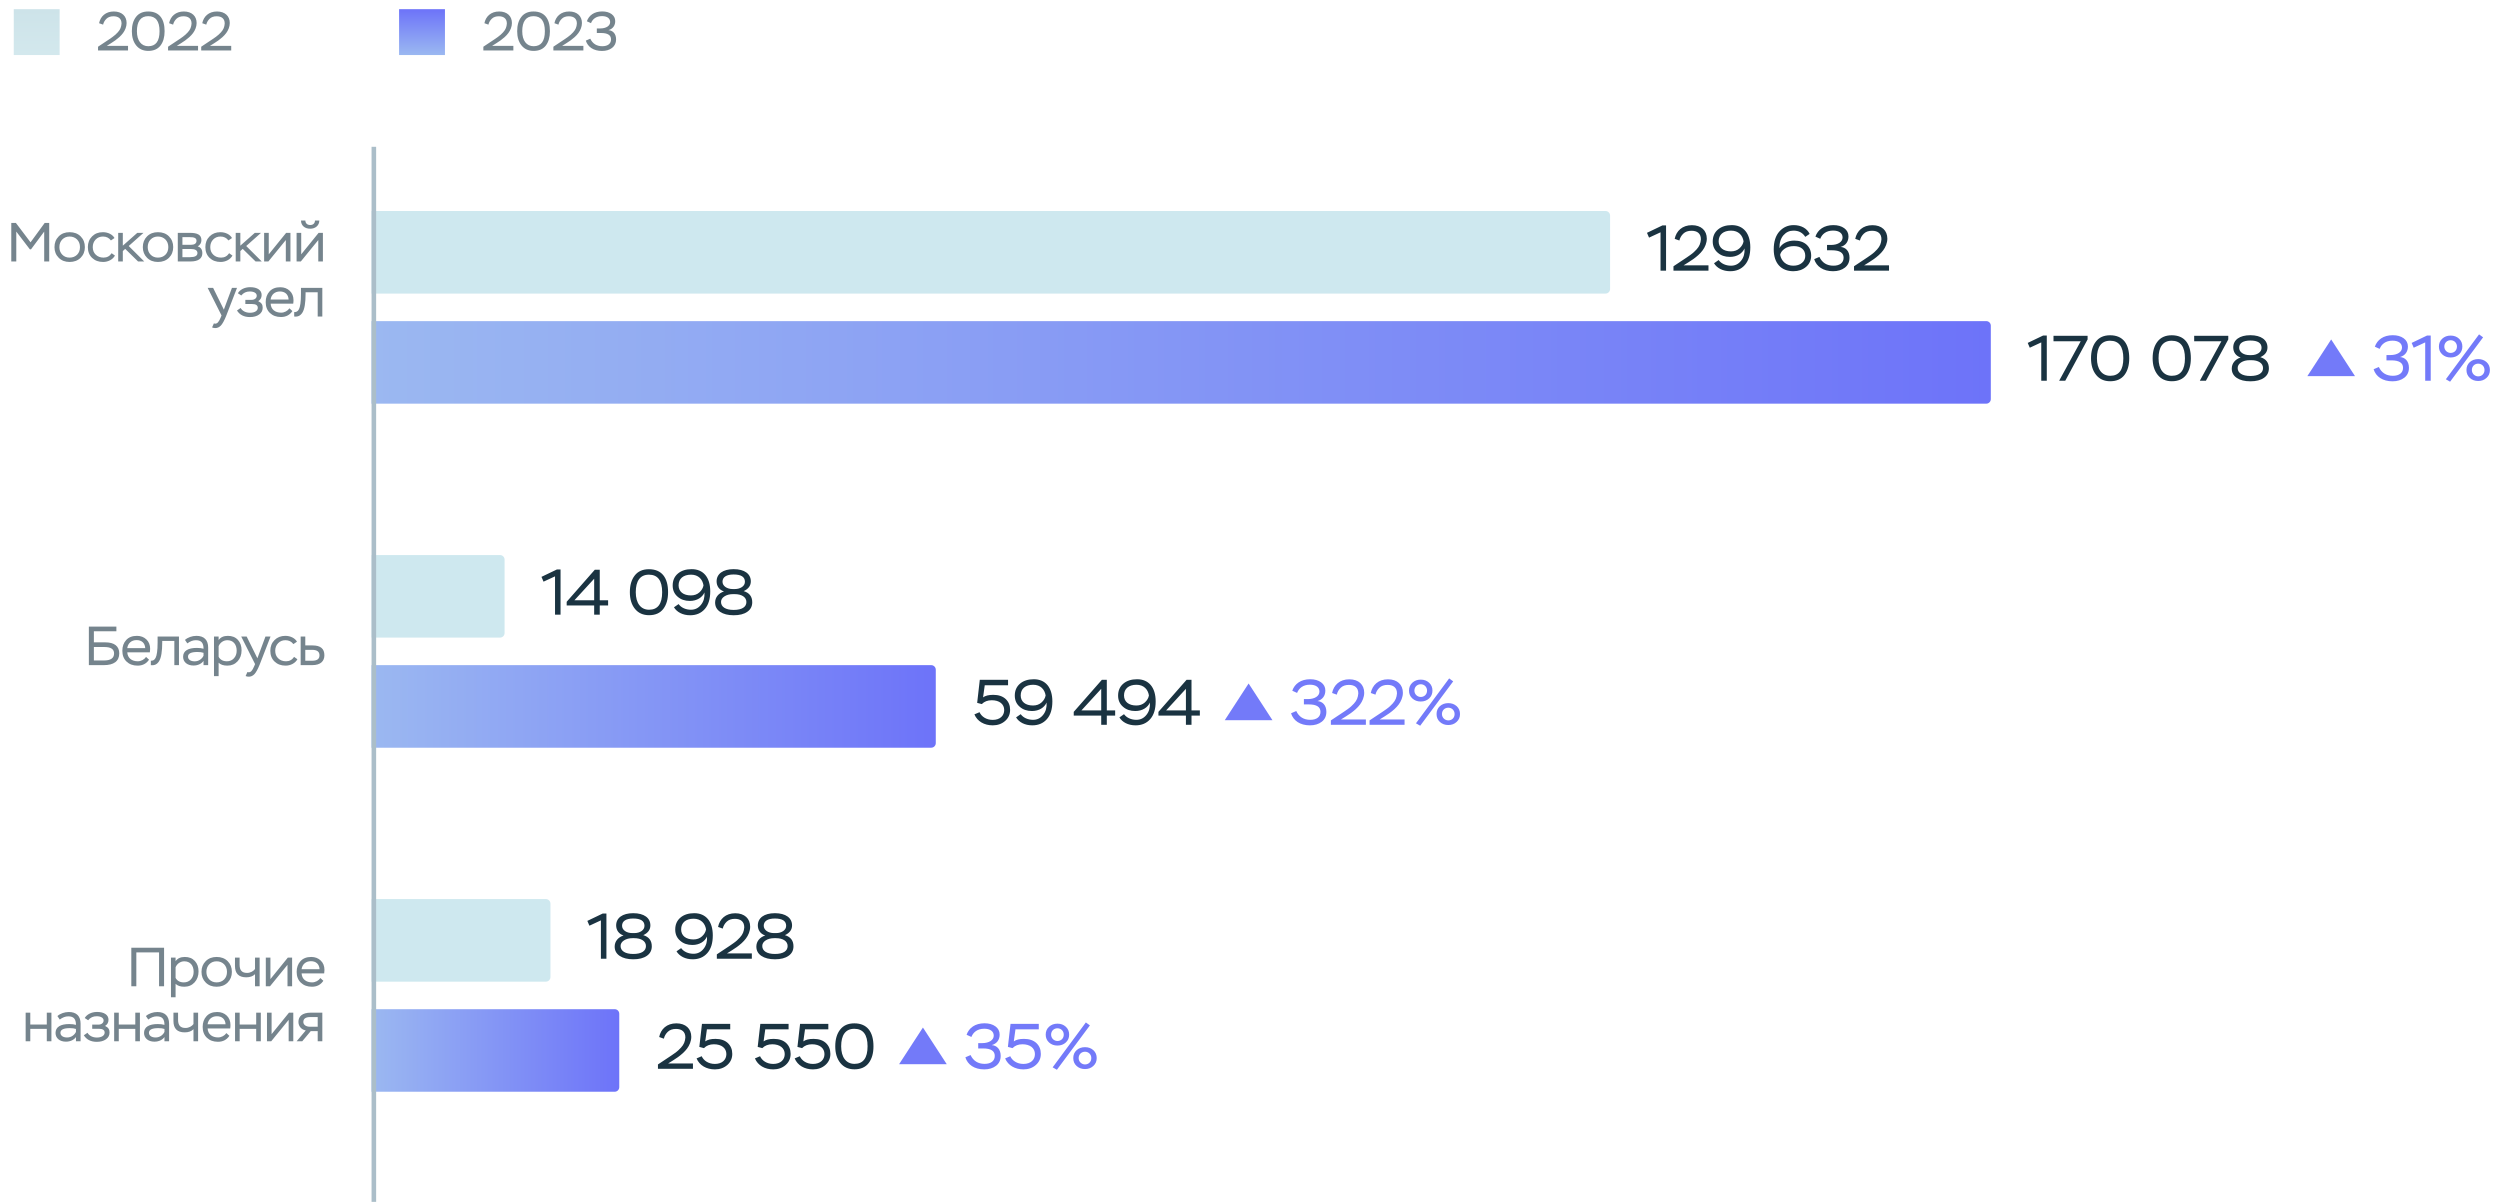<svg width="545" height="262" viewBox="0 0 545 262" fill="none" xmlns="http://www.w3.org/2000/svg">
<path d="M81 46H350C350.552 46 351 46.448 351 47V63C351 63.552 350.552 64 350 64H81V46Z" fill="url(#paint0_linear_4002_9225)"/>
<path d="M359.49 51.804L359.042 50.754L362.402 49.144H363.2V59H361.996V50.642L359.49 51.804ZM366.105 52.434L365.083 52.07C365.433 50.334 366.749 49.088 368.835 49.088C370.851 49.088 372.083 50.25 372.083 52.028C372.083 52.966 371.677 53.904 371.173 54.576C370.921 54.926 370.599 55.262 370.221 55.612C369.451 56.298 368.905 56.662 368.107 57.166L367.029 57.838H372.447V59H364.817V58.048L366.945 56.634C367.323 56.396 367.589 56.214 367.743 56.102C367.897 56.004 368.149 55.822 368.485 55.584C368.821 55.346 369.073 55.136 369.241 54.982C369.395 54.828 369.605 54.632 369.843 54.38C370.487 53.68 370.725 53.036 370.795 52.154C370.795 50.88 369.969 50.306 368.751 50.306C367.995 50.306 367.393 50.516 366.959 50.936C366.525 51.356 366.231 51.86 366.105 52.434ZM381.566 53.918C381.566 55.584 381.174 56.872 380.376 57.768C379.578 58.678 378.514 59.126 377.184 59.126C375.56 59.126 374.286 58.44 373.656 57.39L374.664 56.69C375.224 57.474 376.246 57.922 377.352 57.922C378.262 57.922 378.99 57.558 379.564 56.83C380.138 56.116 380.376 55.22 380.306 54.156C379.844 55.22 378.682 56.004 377.128 56.004C376.036 56.004 375.14 55.696 374.44 55.066C373.726 54.45 373.376 53.638 373.376 52.644C373.376 51.552 373.754 50.684 374.51 50.04C375.266 49.396 376.274 49.074 377.52 49.074C380.04 49.074 381.566 50.838 381.566 53.918ZM380.096 52.602C379.886 51.3 378.99 50.278 377.38 50.278C375.7 50.278 374.664 51.146 374.664 52.602C374.664 53.988 375.714 54.8 377.352 54.8C378.094 54.8 378.724 54.576 379.214 54.128C379.704 53.68 379.998 53.176 380.096 52.602ZM386.673 54.366C386.673 52.672 387.093 51.37 387.919 50.446C388.745 49.536 389.781 49.074 391.027 49.074C392.665 49.074 393.953 49.816 394.499 50.992L393.547 51.636C392.973 50.726 392.119 50.278 390.971 50.278C390.103 50.278 389.375 50.614 388.787 51.286C388.199 51.972 387.905 52.896 387.919 54.086C388.465 53.064 389.739 52.448 391.139 52.448C392.273 52.448 393.183 52.742 393.841 53.344C394.499 53.946 394.835 54.744 394.835 55.724C394.835 56.718 394.471 57.544 393.729 58.174C392.987 58.804 392.063 59.126 390.957 59.126C388.311 59.126 386.673 57.404 386.673 54.366ZM388.073 55.556C388.339 56.942 389.389 57.922 390.943 57.922C391.699 57.922 392.329 57.726 392.819 57.32C393.309 56.928 393.547 56.41 393.547 55.78C393.547 54.394 392.567 53.652 391.069 53.652C390.243 53.652 389.557 53.848 389.025 54.24C388.479 54.632 388.171 55.066 388.073 55.556ZM396.809 52.056L395.759 51.58C396.277 50.068 397.635 49.074 399.665 49.074C400.631 49.074 401.429 49.298 402.045 49.746C402.661 50.194 402.969 50.796 402.969 51.538C402.969 52.672 402.367 53.512 401.247 53.834C402.325 53.904 403.193 54.716 403.193 56.172C403.193 57.096 402.857 57.824 402.185 58.342C401.513 58.86 400.659 59.126 399.609 59.126C397.467 59.126 395.983 58.104 395.493 56.494L396.627 56.004C397.229 57.278 398.251 57.922 399.693 57.922C401.051 57.922 401.905 57.292 401.905 56.186C401.905 55.108 401.065 54.562 399.385 54.562H398.293V53.4H399.161C400.687 53.4 401.681 52.714 401.681 51.776C401.681 50.81 400.883 50.264 399.609 50.264C398.111 50.264 397.201 51.034 396.809 52.056ZM405.464 52.434L404.442 52.07C404.792 50.334 406.108 49.088 408.194 49.088C410.21 49.088 411.442 50.25 411.442 52.028C411.442 52.966 411.036 53.904 410.532 54.576C410.28 54.926 409.958 55.262 409.58 55.612C408.81 56.298 408.264 56.662 407.466 57.166L406.388 57.838H411.806V59H404.176V58.048L406.304 56.634C406.682 56.396 406.948 56.214 407.102 56.102C407.256 56.004 407.508 55.822 407.844 55.584C408.18 55.346 408.432 55.136 408.6 54.982C408.754 54.828 408.964 54.632 409.202 54.38C409.846 53.68 410.084 53.036 410.154 52.154C410.154 50.88 409.328 50.306 408.11 50.306C407.354 50.306 406.752 50.516 406.318 50.936C405.884 51.356 405.59 51.86 405.464 52.434Z" fill="#1A3341"/>
<path d="M81 70H433C433.552 70 434 70.448 434 71V87C434 87.552 433.552 88 433 88H81V70Z" fill="url(#paint1_linear_4002_9225)"/>
<path d="M442.49 75.804L442.042 74.754L445.402 73.144H446.2V83H444.996V74.642L442.49 75.804ZM453.599 74.39H447.663V73.2H455.097V73.998L450.225 83H448.895L453.599 74.39ZM455.843 78.1C455.843 76.588 456.193 75.37 456.907 74.46C457.607 73.55 458.643 73.088 460.001 73.088C462.787 73.088 464.173 74.922 464.173 78.1C464.173 79.626 463.823 80.83 463.137 81.74C462.437 82.65 461.401 83.112 460.029 83.112C458.713 83.112 457.691 82.65 456.949 81.726C456.207 80.802 455.843 79.598 455.843 78.1ZM457.131 78.1C457.131 80.494 458.223 81.922 460.029 81.922C461.933 81.922 462.885 80.648 462.885 78.1C462.885 75.552 461.919 74.278 460.001 74.278C458.055 74.278 457.131 75.678 457.131 78.1ZM469.276 78.1C469.276 76.588 469.626 75.37 470.34 74.46C471.04 73.55 472.076 73.088 473.434 73.088C476.22 73.088 477.606 74.922 477.606 78.1C477.606 79.626 477.256 80.83 476.57 81.74C475.87 82.65 474.834 83.112 473.462 83.112C472.146 83.112 471.124 82.65 470.382 81.726C469.64 80.802 469.276 79.598 469.276 78.1ZM470.564 78.1C470.564 80.494 471.656 81.922 473.462 81.922C475.366 81.922 476.318 80.648 476.318 78.1C476.318 75.552 475.352 74.278 473.434 74.278C471.488 74.278 470.564 75.678 470.564 78.1ZM484.266 74.39H478.33V73.2H485.764V73.998L480.892 83H479.562L484.266 74.39ZM490.374 77.414H490.808C491.438 77.414 491.956 77.26 492.39 76.966C492.81 76.672 493.02 76.28 493.02 75.818C493.02 74.768 492.194 74.236 490.556 74.236C488.988 74.236 488.134 74.81 488.134 75.818C488.134 76.728 489.072 77.414 490.374 77.414ZM490.78 78.52H490.43C489.674 78.52 489.044 78.688 488.554 79.01C488.064 79.332 487.812 79.738 487.812 80.228C487.812 81.292 488.792 81.964 490.57 81.964C492.376 81.964 493.342 81.32 493.342 80.242C493.342 79.164 492.306 78.52 490.78 78.52ZM493.538 82.37C492.824 82.874 491.83 83.126 490.584 83.126C489.338 83.126 488.344 82.874 487.616 82.384C486.888 81.894 486.524 81.222 486.524 80.354C486.524 79.22 487.266 78.324 488.456 77.932C487.378 77.582 486.846 76.728 486.846 75.734C486.846 74.11 488.218 73.074 490.57 73.074C492.936 73.074 494.308 74.11 494.308 75.734C494.308 76.672 493.79 77.386 492.754 77.862C494 78.24 494.616 79.052 494.616 80.298C494.616 81.18 494.252 81.88 493.538 82.37Z" fill="#1A3341"/>
<path opacity="0.6" d="M3.551 57H2.459V48.6H3.467L6.659 52.824L9.743 48.6H10.727V57H9.635V50.484L6.767 54.348H6.503L3.551 50.484V57ZM11.878 53.868C11.878 52.92 12.19 52.14 12.802 51.528C13.414 50.916 14.206 50.616 15.178 50.616C16.162 50.616 16.966 50.916 17.578 51.528C18.19 52.14 18.502 52.92 18.502 53.868C18.502 54.816 18.19 55.584 17.578 56.196C16.954 56.808 16.15 57.108 15.178 57.108C14.206 57.108 13.414 56.808 12.802 56.196C12.19 55.584 11.878 54.816 11.878 53.868ZM12.946 53.868C12.946 54.528 13.15 55.08 13.57 55.512C13.99 55.944 14.518 56.16 15.178 56.16C15.838 56.16 16.39 55.944 16.81 55.524C17.23 55.104 17.434 54.552 17.434 53.868C17.434 53.184 17.218 52.632 16.798 52.2C16.366 51.78 15.826 51.564 15.178 51.564C14.53 51.564 14.002 51.78 13.582 52.2C13.162 52.62 12.946 53.184 12.946 53.868ZM24.337 55.2L25.057 55.716C24.589 56.592 23.533 57.108 22.489 57.108C21.493 57.108 20.689 56.808 20.077 56.22C19.465 55.632 19.153 54.852 19.153 53.868C19.153 52.932 19.453 52.152 20.065 51.54C20.677 50.928 21.457 50.616 22.429 50.616C23.545 50.616 24.541 51.12 24.961 51.888L24.181 52.416C23.761 51.852 23.185 51.564 22.453 51.564C21.805 51.564 21.277 51.78 20.857 52.212C20.437 52.644 20.221 53.196 20.221 53.868C20.221 54.552 20.437 55.104 20.881 55.524C21.313 55.944 21.877 56.16 22.585 56.16C23.329 56.16 23.917 55.836 24.337 55.2ZM26.775 57H25.767V50.76H26.775V53.556L29.931 50.76H31.287L28.059 53.628L31.443 57H30.099L27.291 54.252L26.775 54.732V57ZM31.135 53.868C31.135 52.92 31.447 52.14 32.059 51.528C32.671 50.916 33.463 50.616 34.435 50.616C35.419 50.616 36.223 50.916 36.835 51.528C37.447 52.14 37.759 52.92 37.759 53.868C37.759 54.816 37.447 55.584 36.835 56.196C36.211 56.808 35.407 57.108 34.435 57.108C33.463 57.108 32.671 56.808 32.059 56.196C31.447 55.584 31.135 54.816 31.135 53.868ZM32.203 53.868C32.203 54.528 32.407 55.08 32.827 55.512C33.247 55.944 33.775 56.16 34.435 56.16C35.095 56.16 35.647 55.944 36.067 55.524C36.487 55.104 36.691 54.552 36.691 53.868C36.691 53.184 36.475 52.632 36.055 52.2C35.623 51.78 35.083 51.564 34.435 51.564C33.787 51.564 33.259 51.78 32.839 52.2C32.419 52.62 32.203 53.184 32.203 53.868ZM41.542 57H38.758V50.76H41.35C43.09 50.76 43.906 51.204 43.906 52.356C43.906 52.932 43.642 53.388 43.102 53.712C43.774 53.916 44.11 54.408 44.11 55.212C44.11 56.376 43.186 57 41.542 57ZM41.554 54.276H39.766V56.064H41.434C42.502 56.064 43.042 55.764 43.042 55.164C43.042 54.576 42.55 54.276 41.554 54.276ZM41.314 51.696H39.766V53.364H41.662C42.394 53.364 42.838 53.064 42.838 52.5C42.838 51.864 42.322 51.696 41.314 51.696ZM49.954 55.2L50.674 55.716C50.206 56.592 49.15 57.108 48.106 57.108C47.11 57.108 46.306 56.808 45.694 56.22C45.082 55.632 44.77 54.852 44.77 53.868C44.77 52.932 45.07 52.152 45.682 51.54C46.294 50.928 47.074 50.616 48.046 50.616C49.162 50.616 50.158 51.12 50.578 51.888L49.798 52.416C49.378 51.852 48.802 51.564 48.07 51.564C47.422 51.564 46.894 51.78 46.474 52.212C46.054 52.644 45.838 53.196 45.838 53.868C45.838 54.552 46.054 55.104 46.498 55.524C46.93 55.944 47.494 56.16 48.202 56.16C48.946 56.16 49.534 55.836 49.954 55.2ZM52.393 57H51.385V50.76H52.393V53.556L55.549 50.76H56.905L53.677 53.628L57.061 57H55.717L52.909 54.252L52.393 54.732V57ZM62.309 52.332L58.505 57H57.581V50.76H58.589V55.44L62.381 50.76H63.317V57H62.309V52.332ZM69.385 52.332L65.581 57H64.657V50.76H65.665V55.44L69.457 50.76H70.393V57H69.385V52.332ZM65.617 48.072H66.565C66.577 48.66 66.961 49.056 67.633 49.056C68.269 49.056 68.665 48.66 68.665 48.072H69.613C69.601 49.164 68.749 49.86 67.633 49.86C66.433 49.86 65.629 49.176 65.617 48.072ZM46.232 71.376L46.628 70.5C46.724 70.536 46.808 70.56 46.892 70.56C47.36 70.56 47.684 70.236 48.104 69.24L48.296 68.772L45.272 62.76H46.46L48.8 67.5L50.564 62.76H51.668L49.292 68.904C48.884 69.912 48.5 70.596 48.152 70.968C47.792 71.34 47.384 71.52 46.928 71.52C46.664 71.52 46.436 71.472 46.232 71.376ZM54.482 69.12C53.198 69.12 52.25 68.64 51.662 67.692L52.454 67.14C52.802 67.776 53.57 68.184 54.494 68.184C55.49 68.184 56.198 67.776 56.198 67.104C56.198 66.552 55.778 66.276 54.95 66.276H53.486V65.364H54.878C55.49 65.364 55.97 65.004 55.97 64.464C55.97 63.876 55.346 63.54 54.446 63.54C53.69 63.54 53.066 63.828 52.598 64.416L51.854 63.924C52.274 63.204 53.234 62.604 54.542 62.604C56.114 62.604 57.038 63.264 57.038 64.308C57.038 64.896 56.786 65.352 56.294 65.652C57.014 66 57.266 66.42 57.266 67.08C57.266 67.716 57.002 68.208 56.486 68.568C55.97 68.94 55.298 69.12 54.482 69.12ZM63.094 67.212L63.742 67.812C63.166 68.676 62.338 69.108 61.246 69.108C60.25 69.108 59.446 68.808 58.834 68.22C58.222 67.632 57.922 66.852 57.922 65.868C57.922 64.92 58.198 64.14 58.762 63.528C59.314 62.916 60.094 62.616 61.102 62.616C61.93 62.616 62.626 62.88 63.166 63.396C63.706 63.912 63.982 64.596 63.982 65.448C63.982 65.724 63.958 65.976 63.922 66.204H59.002C59.062 67.44 59.974 68.16 61.282 68.16C62.014 68.16 62.71 67.776 63.094 67.212ZM61.03 63.54C59.89 63.54 59.146 64.236 58.99 65.292H62.914C62.854 64.188 62.146 63.54 61.03 63.54ZM70.265 69H69.257V63.72H66.617V64.008C66.617 66.024 66.389 67.416 65.933 68.136C65.477 68.856 64.913 69.096 64.133 69V68.04C64.937 68.04 65.609 67.692 65.609 64.044V62.76H70.265V69Z" fill="#1A3341"/>
<path d="M81 121H109C109.552 121 110 121.448 110 122V138C110 138.552 109.552 139 109 139H81V121Z" fill="url(#paint2_linear_4002_9225)"/>
<path d="M118.49 126.804L118.042 125.754L121.402 124.144H122.2V134H120.996V125.642L118.49 126.804ZM130.747 134H129.529V131.998H123.537V131.186L129.669 124.2H130.747V130.864H132.567V131.998H130.747V134ZM129.529 126.16L125.217 130.864H129.529V126.16ZM137.309 129.1C137.309 127.588 137.659 126.37 138.373 125.46C139.073 124.55 140.109 124.088 141.467 124.088C144.253 124.088 145.639 125.922 145.639 129.1C145.639 130.626 145.289 131.83 144.603 132.74C143.903 133.65 142.867 134.112 141.495 134.112C140.179 134.112 139.157 133.65 138.415 132.726C137.673 131.802 137.309 130.598 137.309 129.1ZM138.597 129.1C138.597 131.494 139.689 132.922 141.495 132.922C143.399 132.922 144.351 131.648 144.351 129.1C144.351 126.552 143.385 125.278 141.467 125.278C139.521 125.278 138.597 126.678 138.597 129.1ZM154.833 128.918C154.833 130.584 154.441 131.872 153.643 132.768C152.845 133.678 151.781 134.126 150.451 134.126C148.827 134.126 147.553 133.44 146.923 132.39L147.931 131.69C148.491 132.474 149.513 132.922 150.619 132.922C151.529 132.922 152.257 132.558 152.831 131.83C153.405 131.116 153.643 130.22 153.573 129.156C153.111 130.22 151.949 131.004 150.395 131.004C149.303 131.004 148.407 130.696 147.707 130.066C146.993 129.45 146.643 128.638 146.643 127.644C146.643 126.552 147.021 125.684 147.777 125.04C148.533 124.396 149.541 124.074 150.787 124.074C153.307 124.074 154.833 125.838 154.833 128.918ZM153.363 127.602C153.153 126.3 152.257 125.278 150.647 125.278C148.967 125.278 147.931 126.146 147.931 127.602C147.931 128.988 148.981 129.8 150.619 129.8C151.361 129.8 151.991 129.576 152.481 129.128C152.971 128.68 153.265 128.176 153.363 127.602ZM159.746 128.414H160.18C160.81 128.414 161.328 128.26 161.762 127.966C162.182 127.672 162.392 127.28 162.392 126.818C162.392 125.768 161.566 125.236 159.928 125.236C158.36 125.236 157.506 125.81 157.506 126.818C157.506 127.728 158.444 128.414 159.746 128.414ZM160.152 129.52H159.802C159.046 129.52 158.416 129.688 157.926 130.01C157.436 130.332 157.184 130.738 157.184 131.228C157.184 132.292 158.164 132.964 159.942 132.964C161.748 132.964 162.714 132.32 162.714 131.242C162.714 130.164 161.678 129.52 160.152 129.52ZM162.91 133.37C162.196 133.874 161.202 134.126 159.956 134.126C158.71 134.126 157.716 133.874 156.988 133.384C156.26 132.894 155.896 132.222 155.896 131.354C155.896 130.22 156.638 129.324 157.828 128.932C156.75 128.582 156.218 127.728 156.218 126.734C156.218 125.11 157.59 124.074 159.942 124.074C162.308 124.074 163.68 125.11 163.68 126.734C163.68 127.672 163.162 128.386 162.126 128.862C163.372 129.24 163.988 130.052 163.988 131.298C163.988 132.18 163.624 132.88 162.91 133.37Z" fill="#1A3341"/>
<path d="M81 145H203C203.552 145 204 145.448 204 146V162C204 162.552 203.552 163 203 163H81V145Z" fill="url(#paint3_linear_4002_9225)"/>
<path d="M214.03 153.492L213.022 153.226L213.596 148.2H219.756V149.39H214.674L214.31 152.022C214.8 151.658 215.542 151.476 216.536 151.476C217.684 151.476 218.58 151.784 219.238 152.386C219.882 153.002 220.204 153.786 220.204 154.752C220.204 155.718 219.84 156.53 219.126 157.16C218.398 157.804 217.488 158.126 216.41 158.126C214.576 158.126 213.05 157.258 212.42 155.732L213.54 155.256C213.946 156.194 214.996 156.936 216.41 156.936C218.02 156.936 218.916 156.012 218.916 154.794C218.916 153.492 217.866 152.652 216.2 152.652C215.304 152.652 214.576 152.932 214.03 153.492ZM229.415 152.918C229.415 154.584 229.023 155.872 228.225 156.768C227.427 157.678 226.363 158.126 225.033 158.126C223.409 158.126 222.135 157.44 221.505 156.39L222.513 155.69C223.073 156.474 224.095 156.922 225.201 156.922C226.111 156.922 226.839 156.558 227.413 155.83C227.987 155.116 228.225 154.22 228.155 153.156C227.693 154.22 226.531 155.004 224.977 155.004C223.885 155.004 222.989 154.696 222.289 154.066C221.575 153.45 221.225 152.638 221.225 151.644C221.225 150.552 221.603 149.684 222.359 149.04C223.115 148.396 224.123 148.074 225.369 148.074C227.889 148.074 229.415 149.838 229.415 152.918ZM227.945 151.602C227.735 150.3 226.839 149.278 225.229 149.278C223.549 149.278 222.513 150.146 222.513 151.602C222.513 152.988 223.563 153.8 225.201 153.8C225.943 153.8 226.573 153.576 227.063 153.128C227.553 152.68 227.847 152.176 227.945 151.602ZM241.284 158H240.066V155.998H234.074V155.186L240.206 148.2H241.284V154.864H243.104V155.998H241.284V158ZM240.066 150.16L235.754 154.864H240.066V150.16ZM251.936 152.918C251.936 154.584 251.544 155.872 250.746 156.768C249.948 157.678 248.884 158.126 247.554 158.126C245.93 158.126 244.656 157.44 244.026 156.39L245.034 155.69C245.594 156.474 246.616 156.922 247.722 156.922C248.632 156.922 249.36 156.558 249.934 155.83C250.508 155.116 250.746 154.22 250.676 153.156C250.214 154.22 249.052 155.004 247.498 155.004C246.406 155.004 245.51 154.696 244.81 154.066C244.096 153.45 243.746 152.638 243.746 151.644C243.746 150.552 244.124 149.684 244.88 149.04C245.636 148.396 246.644 148.074 247.89 148.074C250.41 148.074 251.936 149.838 251.936 152.918ZM250.466 151.602C250.256 150.3 249.36 149.278 247.75 149.278C246.07 149.278 245.034 150.146 245.034 151.602C245.034 152.988 246.084 153.8 247.722 153.8C248.464 153.8 249.094 153.576 249.584 153.128C250.074 152.68 250.368 152.176 250.466 151.602ZM259.748 158H258.53V155.998H252.538V155.186L258.67 148.2H259.748V154.864H261.568V155.998H259.748V158ZM258.53 150.16L254.218 154.864H258.53V150.16Z" fill="#1A3341"/>
<path opacity="0.6" d="M19.372 136.6H25.372V137.62H20.465V140.032H22.96C24.941 140.032 25.997 140.884 25.997 142.432C25.997 144.16 24.785 145 22.637 145H19.372V136.6ZM22.793 141.052H20.465V143.98H22.721C24.148 143.98 24.869 143.464 24.869 142.444C24.869 141.52 24.172 141.052 22.793 141.052ZM31.842 143.212L32.49 143.812C31.914 144.676 31.086 145.108 29.994 145.108C28.998 145.108 28.194 144.808 27.582 144.22C26.97 143.632 26.67 142.852 26.67 141.868C26.67 140.92 26.946 140.14 27.51 139.528C28.062 138.916 28.842 138.616 29.85 138.616C30.678 138.616 31.374 138.88 31.914 139.396C32.454 139.912 32.73 140.596 32.73 141.448C32.73 141.724 32.706 141.976 32.67 142.204H27.75C27.81 143.44 28.722 144.16 30.03 144.16C30.762 144.16 31.458 143.776 31.842 143.212ZM29.778 139.54C28.638 139.54 27.894 140.236 27.738 141.292H31.662C31.602 140.188 30.894 139.54 29.778 139.54ZM39.014 145H38.006V139.72H35.366V140.008C35.366 142.024 35.138 143.416 34.682 144.136C34.226 144.856 33.662 145.096 32.882 145V144.04C33.686 144.04 34.358 143.692 34.358 140.044V138.76H39.014V145ZM40.84 140.26L40.324 139.504C40.9 138.964 41.896 138.616 42.82 138.616C44.488 138.616 45.376 139.528 45.376 141.148V145H44.368V144.076C43.972 144.652 43.192 145.084 42.184 145.084C40.828 145.084 39.916 144.328 39.916 143.176C39.916 141.868 41.032 141.244 42.904 141.244C43.492 141.244 43.972 141.304 44.368 141.424C44.368 140.212 43.936 139.564 42.7 139.564C42.076 139.564 41.452 139.792 40.84 140.26ZM42.424 144.172C42.892 144.172 43.312 144.04 43.66 143.788C44.008 143.536 44.236 143.248 44.368 142.948V142.312C44.02 142.192 43.576 142.132 43.036 142.132C41.668 142.132 40.984 142.468 40.984 143.14C40.984 143.776 41.56 144.172 42.424 144.172ZM47.659 147.4H46.651V138.76H47.659V139.54C48.079 138.928 48.751 138.616 49.675 138.616C50.587 138.616 51.319 138.904 51.859 139.492C52.399 140.08 52.663 140.836 52.663 141.772C52.663 142.732 52.375 143.524 51.799 144.16C51.211 144.796 50.467 145.108 49.555 145.108C48.715 145.108 48.079 144.892 47.659 144.472V147.4ZM49.567 139.564C48.655 139.564 47.947 140.152 47.659 140.86V143.188C48.019 143.836 48.619 144.16 49.471 144.16C50.083 144.16 50.599 143.944 50.995 143.512C51.391 143.08 51.595 142.528 51.595 141.844C51.595 140.452 50.815 139.564 49.567 139.564ZM53.542 147.376L53.938 146.5C54.034 146.536 54.118 146.56 54.202 146.56C54.67 146.56 54.994 146.236 55.414 145.24L55.606 144.772L52.582 138.76H53.77L56.11 143.5L57.874 138.76H58.978L56.602 144.904C56.194 145.912 55.81 146.596 55.462 146.968C55.102 147.34 54.694 147.52 54.238 147.52C53.974 147.52 53.746 147.472 53.542 147.376ZM64.114 143.2L64.834 143.716C64.366 144.592 63.31 145.108 62.266 145.108C61.27 145.108 60.466 144.808 59.854 144.22C59.242 143.632 58.93 142.852 58.93 141.868C58.93 140.932 59.23 140.152 59.842 139.54C60.454 138.928 61.234 138.616 62.206 138.616C63.322 138.616 64.318 139.12 64.738 139.888L63.958 140.416C63.538 139.852 62.962 139.564 62.23 139.564C61.582 139.564 61.054 139.78 60.634 140.212C60.214 140.644 59.998 141.196 59.998 141.868C59.998 142.552 60.214 143.104 60.658 143.524C61.09 143.944 61.654 144.16 62.362 144.16C63.106 144.16 63.694 143.836 64.114 143.2ZM68.064 145H65.544V138.76H66.552V140.704H68.16C69.865 140.704 70.716 141.412 70.716 142.84C70.716 144.1 69.924 145 68.064 145ZM68.028 141.664H66.552V144.04H68.028C69.18 144.04 69.648 143.632 69.648 142.852C69.648 142.06 69.109 141.664 68.028 141.664Z" fill="#1A3341"/>
<path d="M81 196H119C119.552 196 120 196.448 120 197V213C120 213.552 119.552 214 119 214H81V196Z" fill="url(#paint4_linear_4002_9225)"/>
<path d="M128.49 201.804L128.042 200.754L131.402 199.144H132.2V209H130.996V200.642L128.49 201.804ZM137.849 203.414H138.283C138.913 203.414 139.431 203.26 139.865 202.966C140.285 202.672 140.495 202.28 140.495 201.818C140.495 200.768 139.669 200.236 138.031 200.236C136.463 200.236 135.609 200.81 135.609 201.818C135.609 202.728 136.547 203.414 137.849 203.414ZM138.255 204.52H137.905C137.149 204.52 136.519 204.688 136.029 205.01C135.539 205.332 135.287 205.738 135.287 206.228C135.287 207.292 136.267 207.964 138.045 207.964C139.851 207.964 140.817 207.32 140.817 206.242C140.817 205.164 139.781 204.52 138.255 204.52ZM141.013 208.37C140.299 208.874 139.305 209.126 138.059 209.126C136.813 209.126 135.819 208.874 135.091 208.384C134.363 207.894 133.999 207.222 133.999 206.354C133.999 205.22 134.741 204.324 135.931 203.932C134.853 203.582 134.321 202.728 134.321 201.734C134.321 200.11 135.693 199.074 138.045 199.074C140.411 199.074 141.783 200.11 141.783 201.734C141.783 202.672 141.265 203.386 140.229 203.862C141.475 204.24 142.091 205.052 142.091 206.298C142.091 207.18 141.727 207.88 141.013 208.37ZM155.389 203.918C155.389 205.584 154.997 206.872 154.199 207.768C153.401 208.678 152.337 209.126 151.007 209.126C149.383 209.126 148.109 208.44 147.479 207.39L148.487 206.69C149.047 207.474 150.069 207.922 151.175 207.922C152.085 207.922 152.813 207.558 153.387 206.83C153.961 206.116 154.199 205.22 154.129 204.156C153.667 205.22 152.505 206.004 150.951 206.004C149.859 206.004 148.963 205.696 148.263 205.066C147.549 204.45 147.199 203.638 147.199 202.644C147.199 201.552 147.577 200.684 148.333 200.04C149.089 199.396 150.097 199.074 151.343 199.074C153.863 199.074 155.389 200.838 155.389 203.918ZM153.919 202.602C153.709 201.3 152.813 200.278 151.203 200.278C149.523 200.278 148.487 201.146 148.487 202.602C148.487 203.988 149.537 204.8 151.175 204.8C151.917 204.8 152.547 204.576 153.037 204.128C153.527 203.68 153.821 203.176 153.919 202.602ZM157.558 202.434L156.536 202.07C156.886 200.334 158.202 199.088 160.288 199.088C162.304 199.088 163.536 200.25 163.536 202.028C163.536 202.966 163.13 203.904 162.626 204.576C162.374 204.926 162.052 205.262 161.674 205.612C160.904 206.298 160.358 206.662 159.56 207.166L158.482 207.838H163.9V209H156.27V208.048L158.398 206.634C158.776 206.396 159.042 206.214 159.196 206.102C159.35 206.004 159.602 205.822 159.938 205.584C160.274 205.346 160.526 205.136 160.694 204.982C160.848 204.828 161.058 204.632 161.296 204.38C161.94 203.68 162.178 203.036 162.248 202.154C162.248 200.88 161.422 200.306 160.204 200.306C159.448 200.306 158.846 200.516 158.412 200.936C157.978 201.356 157.684 201.86 157.558 202.434ZM168.735 203.414H169.169C169.799 203.414 170.317 203.26 170.751 202.966C171.171 202.672 171.381 202.28 171.381 201.818C171.381 200.768 170.555 200.236 168.917 200.236C167.349 200.236 166.495 200.81 166.495 201.818C166.495 202.728 167.433 203.414 168.735 203.414ZM169.141 204.52H168.791C168.035 204.52 167.405 204.688 166.915 205.01C166.425 205.332 166.173 205.738 166.173 206.228C166.173 207.292 167.153 207.964 168.931 207.964C170.737 207.964 171.703 207.32 171.703 206.242C171.703 205.164 170.667 204.52 169.141 204.52ZM171.899 208.37C171.185 208.874 170.191 209.126 168.945 209.126C167.699 209.126 166.705 208.874 165.977 208.384C165.249 207.894 164.885 207.222 164.885 206.354C164.885 205.22 165.627 204.324 166.817 203.932C165.739 203.582 165.207 202.728 165.207 201.734C165.207 200.11 166.579 199.074 168.931 199.074C171.297 199.074 172.669 200.11 172.669 201.734C172.669 202.672 172.151 203.386 171.115 203.862C172.361 204.24 172.977 205.052 172.977 206.298C172.977 207.18 172.613 207.88 171.899 208.37Z" fill="#1A3341"/>
<path d="M81 220H134C134.552 220 135 220.448 135 221V237C135 237.552 134.552 238 134 238H81V220Z" fill="url(#paint5_linear_4002_9225)"/>
<path d="M144.722 226.434L143.7 226.07C144.05 224.334 145.366 223.088 147.452 223.088C149.468 223.088 150.7 224.25 150.7 226.028C150.7 226.966 150.294 227.904 149.79 228.576C149.538 228.926 149.216 229.262 148.838 229.612C148.068 230.298 147.522 230.662 146.724 231.166L145.646 231.838H151.064V233H143.434V232.048L145.562 230.634C145.94 230.396 146.206 230.214 146.36 230.102C146.514 230.004 146.766 229.822 147.102 229.584C147.438 229.346 147.69 229.136 147.858 228.982C148.012 228.828 148.222 228.632 148.46 228.38C149.104 227.68 149.342 227.036 149.412 226.154C149.412 224.88 148.586 224.306 147.368 224.306C146.612 224.306 146.01 224.516 145.576 224.936C145.142 225.356 144.848 225.86 144.722 226.434ZM153.462 228.492L152.454 228.226L153.028 223.2H159.188V224.39H154.106L153.742 227.022C154.232 226.658 154.974 226.476 155.968 226.476C157.116 226.476 158.012 226.784 158.67 227.386C159.314 228.002 159.636 228.786 159.636 229.752C159.636 230.718 159.272 231.53 158.558 232.16C157.83 232.804 156.92 233.126 155.842 233.126C154.008 233.126 152.482 232.258 151.852 230.732L152.972 230.256C153.378 231.194 154.428 231.936 155.842 231.936C157.452 231.936 158.348 231.012 158.348 229.794C158.348 228.492 157.298 227.652 155.632 227.652C154.736 227.652 154.008 227.932 153.462 228.492ZM166.184 228.492L165.176 228.226L165.75 223.2H171.91V224.39H166.828L166.464 227.022C166.954 226.658 167.696 226.476 168.69 226.476C169.838 226.476 170.734 226.784 171.392 227.386C172.036 228.002 172.358 228.786 172.358 229.752C172.358 230.718 171.994 231.53 171.28 232.16C170.552 232.804 169.642 233.126 168.564 233.126C166.73 233.126 165.204 232.258 164.574 230.732L165.694 230.256C166.1 231.194 167.15 231.936 168.564 231.936C170.174 231.936 171.07 231.012 171.07 229.794C171.07 228.492 170.02 227.652 168.354 227.652C167.458 227.652 166.73 227.932 166.184 228.492ZM174.849 228.492L173.841 228.226L174.415 223.2H180.575V224.39H175.493L175.129 227.022C175.619 226.658 176.361 226.476 177.355 226.476C178.503 226.476 179.399 226.784 180.057 227.386C180.701 228.002 181.023 228.786 181.023 229.752C181.023 230.718 180.659 231.53 179.945 232.16C179.217 232.804 178.307 233.126 177.229 233.126C175.395 233.126 173.869 232.258 173.239 230.732L174.359 230.256C174.765 231.194 175.815 231.936 177.229 231.936C178.839 231.936 179.735 231.012 179.735 229.794C179.735 228.492 178.685 227.652 177.019 227.652C176.123 227.652 175.395 227.932 174.849 228.492ZM182.086 228.1C182.086 226.588 182.436 225.37 183.15 224.46C183.85 223.55 184.886 223.088 186.244 223.088C189.03 223.088 190.416 224.922 190.416 228.1C190.416 229.626 190.066 230.83 189.38 231.74C188.68 232.65 187.644 233.112 186.272 233.112C184.956 233.112 183.934 232.65 183.192 231.726C182.45 230.802 182.086 229.598 182.086 228.1ZM183.374 228.1C183.374 230.494 184.466 231.922 186.272 231.922C188.176 231.922 189.128 230.648 189.128 228.1C189.128 225.552 188.162 224.278 186.244 224.278C184.298 224.278 183.374 225.678 183.374 228.1Z" fill="#1A3341"/>
<path opacity="0.6" d="M35.767 215H34.675V207.62H29.72V215H28.628V206.6H35.767V215ZM38.278 217.4H37.27V208.76H38.278V209.54C38.697 208.928 39.37 208.616 40.294 208.616C41.206 208.616 41.938 208.904 42.477 209.492C43.017 210.08 43.282 210.836 43.282 211.772C43.282 212.732 42.993 213.524 42.417 214.16C41.83 214.796 41.086 215.108 40.173 215.108C39.334 215.108 38.697 214.892 38.278 214.472V217.4ZM40.185 209.564C39.273 209.564 38.566 210.152 38.278 210.86V213.188C38.638 213.836 39.237 214.16 40.09 214.16C40.702 214.16 41.218 213.944 41.614 213.512C42.01 213.08 42.214 212.528 42.214 211.844C42.214 210.452 41.434 209.564 40.185 209.564ZM43.926 211.868C43.926 210.92 44.239 210.14 44.85 209.528C45.462 208.916 46.255 208.616 47.227 208.616C48.211 208.616 49.014 208.916 49.627 209.528C50.239 210.14 50.55 210.92 50.55 211.868C50.55 212.816 50.239 213.584 49.627 214.196C49.002 214.808 48.199 215.108 47.227 215.108C46.255 215.108 45.462 214.808 44.85 214.196C44.239 213.584 43.926 212.816 43.926 211.868ZM44.995 211.868C44.995 212.528 45.199 213.08 45.618 213.512C46.038 213.944 46.566 214.16 47.227 214.16C47.886 214.16 48.438 213.944 48.858 213.524C49.279 213.104 49.483 212.552 49.483 211.868C49.483 211.184 49.267 210.632 48.846 210.2C48.414 209.78 47.874 209.564 47.227 209.564C46.578 209.564 46.05 209.78 45.63 210.2C45.211 210.62 44.995 211.184 44.995 211.868ZM55.593 208.76H56.601V215H55.593V212.372C55.137 212.828 54.501 213.056 53.685 213.056C52.041 213.056 51.225 212.228 51.225 210.572V208.76H52.233V210.296C52.233 211.556 52.761 212.096 53.865 212.096C54.585 212.096 55.269 211.712 55.593 211.244V208.76ZM62.673 210.332L58.869 215H57.945V208.76H58.953V213.44L62.745 208.76H63.681V215H62.673V210.332ZM69.844 213.212L70.492 213.812C69.916 214.676 69.088 215.108 67.996 215.108C67 215.108 66.196 214.808 65.584 214.22C64.972 213.632 64.672 212.852 64.672 211.868C64.672 210.92 64.948 210.14 65.512 209.528C66.064 208.916 66.844 208.616 67.852 208.616C68.68 208.616 69.376 208.88 69.916 209.396C70.456 209.912 70.732 210.596 70.732 211.448C70.732 211.724 70.708 211.976 70.672 212.204H65.752C65.812 213.44 66.724 214.16 68.032 214.16C68.764 214.16 69.46 213.776 69.844 213.212ZM67.78 209.54C66.64 209.54 65.896 210.236 65.74 211.292H69.664C69.604 210.188 68.896 209.54 67.78 209.54ZM11.209 227H10.201V224.3H6.601V227H5.593V220.76H6.601V223.352H10.201V220.76H11.209V227ZM13.031 222.26L12.515 221.504C13.091 220.964 14.087 220.616 15.011 220.616C16.679 220.616 17.567 221.528 17.567 223.148V227H16.559V226.076C16.163 226.652 15.383 227.084 14.375 227.084C13.019 227.084 12.107 226.328 12.107 225.176C12.107 223.868 13.223 223.244 15.095 223.244C15.683 223.244 16.163 223.304 16.559 223.424C16.559 222.212 16.127 221.564 14.891 221.564C14.267 221.564 13.643 221.792 13.031 222.26ZM14.615 226.172C15.083 226.172 15.503 226.04 15.851 225.788C16.199 225.536 16.427 225.248 16.559 224.948V224.312C16.211 224.192 15.767 224.132 15.227 224.132C13.859 224.132 13.175 224.468 13.175 225.14C13.175 225.776 13.751 226.172 14.615 226.172ZM21.098 227.12C19.814 227.12 18.866 226.64 18.277 225.692L19.07 225.14C19.418 225.776 20.186 226.184 21.11 226.184C22.105 226.184 22.814 225.776 22.814 225.104C22.814 224.552 22.393 224.276 21.566 224.276H20.102V223.364H21.494C22.105 223.364 22.585 223.004 22.585 222.464C22.585 221.876 21.962 221.54 21.061 221.54C20.305 221.54 19.681 221.828 19.213 222.416L18.47 221.924C18.89 221.204 19.849 220.604 21.157 220.604C22.73 220.604 23.654 221.264 23.654 222.308C23.654 222.896 23.401 223.352 22.91 223.652C23.63 224 23.881 224.42 23.881 225.08C23.881 225.716 23.617 226.208 23.102 226.568C22.585 226.94 21.913 227.12 21.098 227.12ZM30.502 227H29.494V224.3H25.894V227H24.886V220.76H25.894V223.352H29.494V220.76H30.502V227ZM32.324 222.26L31.808 221.504C32.384 220.964 33.38 220.616 34.304 220.616C35.972 220.616 36.86 221.528 36.86 223.148V227H35.852V226.076C35.456 226.652 34.676 227.084 33.668 227.084C32.312 227.084 31.4 226.328 31.4 225.176C31.4 223.868 32.516 223.244 34.388 223.244C34.976 223.244 35.456 223.304 35.852 223.424C35.852 222.212 35.42 221.564 34.184 221.564C33.56 221.564 32.936 221.792 32.324 222.26ZM33.908 226.172C34.376 226.172 34.796 226.04 35.144 225.788C35.492 225.536 35.72 225.248 35.852 224.948V224.312C35.504 224.192 35.06 224.132 34.52 224.132C33.152 224.132 32.468 224.468 32.468 225.14C32.468 225.776 33.044 226.172 33.908 226.172ZM42.178 220.76H43.186V227H42.178V224.372C41.722 224.828 41.086 225.056 40.27 225.056C38.626 225.056 37.81 224.228 37.81 222.572V220.76H38.818V222.296C38.818 223.556 39.346 224.096 40.45 224.096C41.17 224.096 41.854 223.712 42.178 223.244V220.76ZM49.353 225.212L50.002 225.812C49.425 226.676 48.597 227.108 47.505 227.108C46.51 227.108 45.706 226.808 45.093 226.22C44.481 225.632 44.181 224.852 44.181 223.868C44.181 222.92 44.458 222.14 45.022 221.528C45.574 220.916 46.353 220.616 47.361 220.616C48.19 220.616 48.886 220.88 49.425 221.396C49.965 221.912 50.242 222.596 50.242 223.448C50.242 223.724 50.218 223.976 50.181 224.204H45.261C45.322 225.44 46.233 226.16 47.541 226.16C48.273 226.16 48.969 225.776 49.353 225.212ZM47.289 221.54C46.15 221.54 45.406 222.236 45.249 223.292H49.173C49.114 222.188 48.406 221.54 47.289 221.54ZM56.858 227H55.849V224.3H52.249V227H51.242V220.76H52.249V223.352H55.849V220.76H56.858V227ZM62.928 222.332L59.124 227H58.2V220.76H59.208V225.44L63 220.76H63.936V227H62.928V222.332ZM67.759 220.76H70.267V227H69.259V224.792H67.735L65.887 227H64.663L66.655 224.636C65.695 224.456 65.059 223.724 65.059 222.764C65.059 221.576 65.887 220.76 67.759 220.76ZM66.127 222.788C66.127 223.4 66.703 223.832 67.615 223.832H69.259V221.72H67.639C66.631 221.72 66.127 222.08 66.127 222.788Z" fill="#1A3341"/>
<line x1="81.5" y1="32" x2="81.5" y2="262" stroke="#ABBEC9"/>
<rect x="3" y="2" width="10" height="10" fill="url(#paint6_linear_4002_9225)"/>
<path d="M22.476 5.372L21.6 5.06C21.9 3.572 23.028 2.504 24.816 2.504C26.544 2.504 27.6 3.5 27.6 5.024C27.6 5.828 27.252 6.632 26.82 7.208C26.604 7.508 26.328 7.796 26.004 8.096C25.344 8.684 24.876 8.996 24.192 9.428L23.268 10.004H27.912V11H21.372V10.184L23.196 8.972C23.52 8.768 23.748 8.612 23.88 8.516C24.012 8.432 24.228 8.276 24.516 8.072C24.804 7.868 25.02 7.688 25.164 7.556C25.296 7.424 25.476 7.256 25.68 7.04C26.232 6.44 26.436 5.888 26.496 5.132C26.496 4.04 25.788 3.548 24.744 3.548C24.096 3.548 23.58 3.728 23.208 4.088C22.836 4.448 22.584 4.88 22.476 5.372ZM28.744 6.8C28.744 5.504 29.044 4.46 29.656 3.68C30.256 2.9 31.144 2.504 32.308 2.504C34.696 2.504 35.884 4.076 35.884 6.8C35.884 8.108 35.584 9.14 34.996 9.92C34.396 10.7 33.508 11.096 32.332 11.096C31.204 11.096 30.328 10.7 29.692 9.908C29.056 9.116 28.744 8.084 28.744 6.8ZM29.848 6.8C29.848 8.852 30.784 10.076 32.332 10.076C33.964 10.076 34.78 8.984 34.78 6.8C34.78 4.616 33.952 3.524 32.308 3.524C30.64 3.524 29.848 4.724 29.848 6.8ZM37.74 5.372L36.864 5.06C37.164 3.572 38.292 2.504 40.08 2.504C41.808 2.504 42.864 3.5 42.864 5.024C42.864 5.828 42.516 6.632 42.084 7.208C41.868 7.508 41.592 7.796 41.268 8.096C40.608 8.684 40.14 8.996 39.456 9.428L38.532 10.004H43.176V11H36.636V10.184L38.46 8.972C38.784 8.768 39.012 8.612 39.144 8.516C39.276 8.432 39.492 8.276 39.78 8.072C40.068 7.868 40.284 7.688 40.428 7.556C40.56 7.424 40.74 7.256 40.944 7.04C41.496 6.44 41.7 5.888 41.76 5.132C41.76 4.04 41.052 3.548 40.008 3.548C39.36 3.548 38.844 3.728 38.472 4.088C38.1 4.448 37.848 4.88 37.74 5.372ZM44.968 5.372L44.092 5.06C44.392 3.572 45.52 2.504 47.308 2.504C49.036 2.504 50.092 3.5 50.092 5.024C50.092 5.828 49.744 6.632 49.312 7.208C49.096 7.508 48.82 7.796 48.496 8.096C47.836 8.684 47.368 8.996 46.684 9.428L45.76 10.004H50.404V11H43.864V10.184L45.688 8.972C46.012 8.768 46.24 8.612 46.372 8.516C46.504 8.432 46.72 8.276 47.008 8.072C47.296 7.868 47.512 7.688 47.656 7.556C47.788 7.424 47.968 7.256 48.172 7.04C48.724 6.44 48.928 5.888 48.988 5.132C48.988 4.04 48.28 3.548 47.236 3.548C46.588 3.548 46.072 3.728 45.7 4.088C45.328 4.448 45.076 4.88 44.968 5.372Z" fill="#1A3341" fill-opacity="0.6"/>
<rect x="87" y="2" width="10" height="10" fill="url(#paint7_linear_4002_9225)"/>
<path d="M106.476 5.372L105.6 5.06C105.9 3.572 107.028 2.504 108.816 2.504C110.544 2.504 111.6 3.5 111.6 5.024C111.6 5.828 111.252 6.632 110.82 7.208C110.604 7.508 110.328 7.796 110.004 8.096C109.344 8.684 108.876 8.996 108.192 9.428L107.268 10.004H111.912V11H105.372V10.184L107.196 8.972C107.52 8.768 107.748 8.612 107.88 8.516C108.012 8.432 108.228 8.276 108.516 8.072C108.804 7.868 109.02 7.688 109.164 7.556C109.296 7.424 109.476 7.256 109.68 7.04C110.232 6.44 110.436 5.888 110.496 5.132C110.496 4.04 109.788 3.548 108.744 3.548C108.096 3.548 107.58 3.728 107.208 4.088C106.836 4.448 106.584 4.88 106.476 5.372ZM112.744 6.8C112.744 5.504 113.044 4.46 113.656 3.68C114.256 2.9 115.144 2.504 116.308 2.504C118.696 2.504 119.884 4.076 119.884 6.8C119.884 8.108 119.584 9.14 118.996 9.92C118.396 10.7 117.508 11.096 116.332 11.096C115.204 11.096 114.328 10.7 113.692 9.908C113.056 9.116 112.744 8.084 112.744 6.8ZM113.848 6.8C113.848 8.852 114.784 10.076 116.332 10.076C117.964 10.076 118.78 8.984 118.78 6.8C118.78 4.616 117.952 3.524 116.308 3.524C114.64 3.524 113.848 4.724 113.848 6.8ZM121.74 5.372L120.864 5.06C121.164 3.572 122.292 2.504 124.08 2.504C125.808 2.504 126.864 3.5 126.864 5.024C126.864 5.828 126.516 6.632 126.084 7.208C125.868 7.508 125.592 7.796 125.268 8.096C124.608 8.684 124.14 8.996 123.456 9.428L122.532 10.004H127.176V11H120.636V10.184L122.46 8.972C122.784 8.768 123.012 8.612 123.144 8.516C123.276 8.432 123.492 8.276 123.78 8.072C124.068 7.868 124.284 7.688 124.428 7.556C124.56 7.424 124.74 7.256 124.944 7.04C125.496 6.44 125.7 5.888 125.76 5.132C125.76 4.04 125.052 3.548 124.008 3.548C123.36 3.548 122.844 3.728 122.472 4.088C122.1 4.448 121.848 4.88 121.74 5.372ZM128.836 5.048L127.936 4.64C128.38 3.344 129.544 2.492 131.284 2.492C132.112 2.492 132.796 2.684 133.324 3.068C133.852 3.452 134.116 3.968 134.116 4.604C134.116 5.576 133.6 6.296 132.64 6.572C133.564 6.632 134.308 7.328 134.308 8.576C134.308 9.368 134.02 9.992 133.444 10.436C132.868 10.88 132.136 11.108 131.236 11.108C129.4 11.108 128.128 10.232 127.708 8.852L128.68 8.432C129.196 9.524 130.072 10.076 131.308 10.076C132.472 10.076 133.204 9.536 133.204 8.588C133.204 7.664 132.484 7.196 131.044 7.196H130.108V6.2H130.852C132.16 6.2 133.012 5.612 133.012 4.808C133.012 3.98 132.328 3.512 131.236 3.512C129.952 3.512 129.172 4.172 128.836 5.048Z" fill="#1A3341" fill-opacity="0.6"/>
<path d="M518.765 76.056L517.715 75.58C518.233 74.068 519.591 73.074 521.621 73.074C522.587 73.074 523.385 73.298 524.001 73.746C524.617 74.194 524.925 74.796 524.925 75.538C524.925 76.672 524.323 77.512 523.203 77.834C524.281 77.904 525.149 78.716 525.149 80.172C525.149 81.096 524.813 81.824 524.141 82.342C523.469 82.86 522.615 83.126 521.565 83.126C519.423 83.126 517.939 82.104 517.449 80.494L518.583 80.004C519.185 81.278 520.207 81.922 521.649 81.922C523.007 81.922 523.861 81.292 523.861 80.186C523.861 79.108 523.021 78.562 521.341 78.562H520.249V77.4H521.117C522.643 77.4 523.637 76.714 523.637 75.776C523.637 74.81 522.839 74.264 521.565 74.264C520.067 74.264 519.157 75.034 518.765 76.056ZM526.188 75.804L525.74 74.754L529.1 73.144H529.898V83H528.694V74.642L526.188 75.804ZM534.119 83.21L533.195 82.678L540.433 72.892L541.315 73.536L534.119 83.21ZM531.683 75.552C531.683 74.852 531.921 74.278 532.411 73.83C532.901 73.382 533.503 73.158 534.245 73.158C534.973 73.158 535.575 73.382 536.065 73.83C536.555 74.278 536.793 74.852 536.793 75.552C536.793 76.238 536.555 76.812 536.065 77.26C535.575 77.708 534.973 77.932 534.245 77.932C533.503 77.932 532.901 77.708 532.411 77.26C531.921 76.812 531.683 76.238 531.683 75.552ZM532.859 75.552C532.859 76.35 533.503 76.938 534.245 76.938C535.015 76.938 535.617 76.378 535.617 75.552C535.617 74.726 534.987 74.166 534.245 74.166C533.475 74.166 532.859 74.726 532.859 75.552ZM538.417 82.384C537.927 81.936 537.689 81.362 537.689 80.662C537.689 79.962 537.927 79.388 538.417 78.94C538.907 78.506 539.509 78.282 540.251 78.282C540.979 78.282 541.581 78.506 542.071 78.94C542.561 79.388 542.799 79.962 542.799 80.662C542.799 81.348 542.561 81.922 542.071 82.37C541.581 82.832 540.979 83.056 540.251 83.056C539.509 83.056 538.907 82.832 538.417 82.384ZM538.865 80.662C538.865 81.46 539.509 82.048 540.251 82.048C541.021 82.048 541.623 81.488 541.623 80.662C541.623 79.836 540.993 79.276 540.251 79.276C539.481 79.276 538.865 79.836 538.865 80.662Z" fill="#737AF9"/>
<path d="M201.196 224L196 232L206.393 232L201.196 224Z" fill="#737AF9"/>
<path d="M282.765 151.056L281.715 150.58C282.233 149.068 283.591 148.074 285.621 148.074C286.587 148.074 287.385 148.298 288.001 148.746C288.617 149.194 288.925 149.796 288.925 150.538C288.925 151.672 288.323 152.512 287.203 152.834C288.281 152.904 289.149 153.716 289.149 155.172C289.149 156.096 288.813 156.824 288.141 157.342C287.469 157.86 286.615 158.126 285.565 158.126C283.423 158.126 281.939 157.104 281.449 155.494L282.583 155.004C283.185 156.278 284.207 156.922 285.649 156.922C287.007 156.922 287.861 156.292 287.861 155.186C287.861 154.108 287.021 153.562 285.341 153.562H284.249V152.4H285.117C286.643 152.4 287.637 151.714 287.637 150.776C287.637 149.81 286.839 149.264 285.565 149.264C284.067 149.264 283.157 150.034 282.765 151.056ZM291.42 151.434L290.398 151.07C290.748 149.334 292.064 148.088 294.15 148.088C296.166 148.088 297.398 149.25 297.398 151.028C297.398 151.966 296.992 152.904 296.488 153.576C296.236 153.926 295.914 154.262 295.536 154.612C294.766 155.298 294.22 155.662 293.422 156.166L292.344 156.838H297.762V158H290.132V157.048L292.26 155.634C292.638 155.396 292.904 155.214 293.058 155.102C293.212 155.004 293.464 154.822 293.8 154.584C294.136 154.346 294.388 154.136 294.556 153.982C294.71 153.828 294.92 153.632 295.158 153.38C295.802 152.68 296.04 152.036 296.11 151.154C296.11 149.88 295.284 149.306 294.066 149.306C293.31 149.306 292.708 149.516 292.274 149.936C291.84 150.356 291.546 150.86 291.42 151.434ZM299.852 151.434L298.83 151.07C299.18 149.334 300.496 148.088 302.582 148.088C304.598 148.088 305.83 149.25 305.83 151.028C305.83 151.966 305.424 152.904 304.92 153.576C304.668 153.926 304.346 154.262 303.968 154.612C303.198 155.298 302.652 155.662 301.854 156.166L300.776 156.838H306.194V158H298.564V157.048L300.692 155.634C301.07 155.396 301.336 155.214 301.49 155.102C301.644 155.004 301.896 154.822 302.232 154.584C302.568 154.346 302.82 154.136 302.988 153.982C303.142 153.828 303.352 153.632 303.59 153.38C304.234 152.68 304.472 152.036 304.542 151.154C304.542 149.88 303.716 149.306 302.498 149.306C301.742 149.306 301.14 149.516 300.706 149.936C300.272 150.356 299.978 150.86 299.852 151.434ZM309.6 158.21L308.676 157.678L315.914 147.892L316.796 148.536L309.6 158.21ZM307.164 150.552C307.164 149.852 307.402 149.278 307.892 148.83C308.382 148.382 308.984 148.158 309.726 148.158C310.454 148.158 311.056 148.382 311.546 148.83C312.036 149.278 312.274 149.852 312.274 150.552C312.274 151.238 312.036 151.812 311.546 152.26C311.056 152.708 310.454 152.932 309.726 152.932C308.984 152.932 308.382 152.708 307.892 152.26C307.402 151.812 307.164 151.238 307.164 150.552ZM308.34 150.552C308.34 151.35 308.984 151.938 309.726 151.938C310.496 151.938 311.098 151.378 311.098 150.552C311.098 149.726 310.468 149.166 309.726 149.166C308.956 149.166 308.34 149.726 308.34 150.552ZM313.898 157.384C313.408 156.936 313.17 156.362 313.17 155.662C313.17 154.962 313.408 154.388 313.898 153.94C314.388 153.506 314.99 153.282 315.732 153.282C316.46 153.282 317.062 153.506 317.552 153.94C318.042 154.388 318.28 154.962 318.28 155.662C318.28 156.348 318.042 156.922 317.552 157.37C317.062 157.832 316.46 158.056 315.732 158.056C314.99 158.056 314.388 157.832 313.898 157.384ZM314.346 155.662C314.346 156.46 314.99 157.048 315.732 157.048C316.502 157.048 317.104 156.488 317.104 155.662C317.104 154.836 316.474 154.276 315.732 154.276C314.962 154.276 314.346 154.836 314.346 155.662Z" fill="#737AF9"/>
<path d="M272.196 149L267 157L277.393 157L272.196 149Z" fill="#737AF9"/>
<path d="M211.765 226.056L210.715 225.58C211.233 224.068 212.591 223.074 214.621 223.074C215.587 223.074 216.385 223.298 217.001 223.746C217.617 224.194 217.925 224.796 217.925 225.538C217.925 226.672 217.323 227.512 216.203 227.834C217.281 227.904 218.149 228.716 218.149 230.172C218.149 231.096 217.813 231.824 217.141 232.342C216.469 232.86 215.615 233.126 214.565 233.126C212.423 233.126 210.939 232.104 210.449 230.494L211.583 230.004C212.185 231.278 213.207 231.922 214.649 231.922C216.007 231.922 216.861 231.292 216.861 230.186C216.861 229.108 216.021 228.562 214.341 228.562H213.249V227.4H214.117C215.643 227.4 216.637 226.714 216.637 225.776C216.637 224.81 215.839 224.264 214.565 224.264C213.067 224.264 212.157 225.034 211.765 226.056ZM220.728 228.492L219.72 228.226L220.294 223.2H226.454V224.39H221.372L221.008 227.022C221.498 226.658 222.24 226.476 223.234 226.476C224.382 226.476 225.278 226.784 225.936 227.386C226.58 228.002 226.902 228.786 226.902 229.752C226.902 230.718 226.538 231.53 225.824 232.16C225.096 232.804 224.186 233.126 223.108 233.126C221.274 233.126 219.748 232.258 219.118 230.732L220.238 230.256C220.644 231.194 221.694 231.936 223.108 231.936C224.718 231.936 225.614 231.012 225.614 229.794C225.614 228.492 224.564 227.652 222.898 227.652C222.002 227.652 221.274 227.932 220.728 228.492ZM230.401 233.21L229.477 232.678L236.715 222.892L237.597 223.536L230.401 233.21ZM227.965 225.552C227.965 224.852 228.203 224.278 228.693 223.83C229.183 223.382 229.785 223.158 230.527 223.158C231.255 223.158 231.857 223.382 232.347 223.83C232.837 224.278 233.075 224.852 233.075 225.552C233.075 226.238 232.837 226.812 232.347 227.26C231.857 227.708 231.255 227.932 230.527 227.932C229.785 227.932 229.183 227.708 228.693 227.26C228.203 226.812 227.965 226.238 227.965 225.552ZM229.141 225.552C229.141 226.35 229.785 226.938 230.527 226.938C231.297 226.938 231.899 226.378 231.899 225.552C231.899 224.726 231.269 224.166 230.527 224.166C229.757 224.166 229.141 224.726 229.141 225.552ZM234.699 232.384C234.209 231.936 233.971 231.362 233.971 230.662C233.971 229.962 234.209 229.388 234.699 228.94C235.189 228.506 235.791 228.282 236.533 228.282C237.261 228.282 237.863 228.506 238.353 228.94C238.843 229.388 239.081 229.962 239.081 230.662C239.081 231.348 238.843 231.922 238.353 232.37C237.863 232.832 237.261 233.056 236.533 233.056C235.791 233.056 235.189 232.832 234.699 232.384ZM235.147 230.662C235.147 231.46 235.791 232.048 236.533 232.048C237.303 232.048 237.905 231.488 237.905 230.662C237.905 229.836 237.275 229.276 236.533 229.276C235.763 229.276 235.147 229.836 235.147 230.662Z" fill="#737AF9"/>
<path d="M508.196 74L503 82L513.393 82L508.196 74Z" fill="#737AF9"/>
<defs>
<linearGradient id="paint0_linear_4002_9225" x1="93.857" y1="64" x2="351" y2="64" gradientUnits="userSpaceOnUse">
<stop offset="0" stop-color="#CEE8EF"/>
<stop offset="1" stop-color="#CEE8EF"/>
</linearGradient>
<linearGradient id="paint1_linear_4002_9225" x1="434" y1="79" x2="81" y2="79" gradientUnits="userSpaceOnUse">
<stop offset="0" stop-color="#6D73F9"/>
<stop offset="1" stop-color="#9BB8F1"/>
</linearGradient>
<linearGradient id="paint2_linear_4002_9225" x1="82.381" y1="139" x2="110" y2="139" gradientUnits="userSpaceOnUse">
<stop offset="0" stop-color="#CEE8EF"/>
<stop offset="1" stop-color="#CEE8EF"/>
</linearGradient>
<linearGradient id="paint3_linear_4002_9225" x1="204" y1="154" x2="81" y2="154" gradientUnits="userSpaceOnUse">
<stop offset="0" stop-color="#6D73F9"/>
<stop offset="1" stop-color="#9BB8F1"/>
</linearGradient>
<linearGradient id="paint4_linear_4002_9225" x1="82.857" y1="214" x2="120" y2="214" gradientUnits="userSpaceOnUse">
<stop offset="0" stop-color="#CEE8EF"/>
<stop offset="1" stop-color="#CEE8EF"/>
</linearGradient>
<linearGradient id="paint5_linear_4002_9225" x1="135" y1="229" x2="81" y2="229" gradientUnits="userSpaceOnUse">
<stop offset="0" stop-color="#6D73F9"/>
<stop offset="1" stop-color="#9BB8F1"/>
</linearGradient>
<linearGradient id="paint6_linear_4002_9225" x1="8" y1="2" x2="8" y2="12" gradientUnits="userSpaceOnUse">
<stop offset="0" stop-color="#CDE3E9"/>
<stop offset="1" stop-color="#D3E8ED"/>
</linearGradient>
<linearGradient id="paint7_linear_4002_9225" x1="92" y1="2" x2="92" y2="12" gradientUnits="userSpaceOnUse">
<stop offset="0" stop-color="#6D73F9"/>
<stop offset="1" stop-color="#9BB8F1"/>
</linearGradient>
</defs>
</svg>
